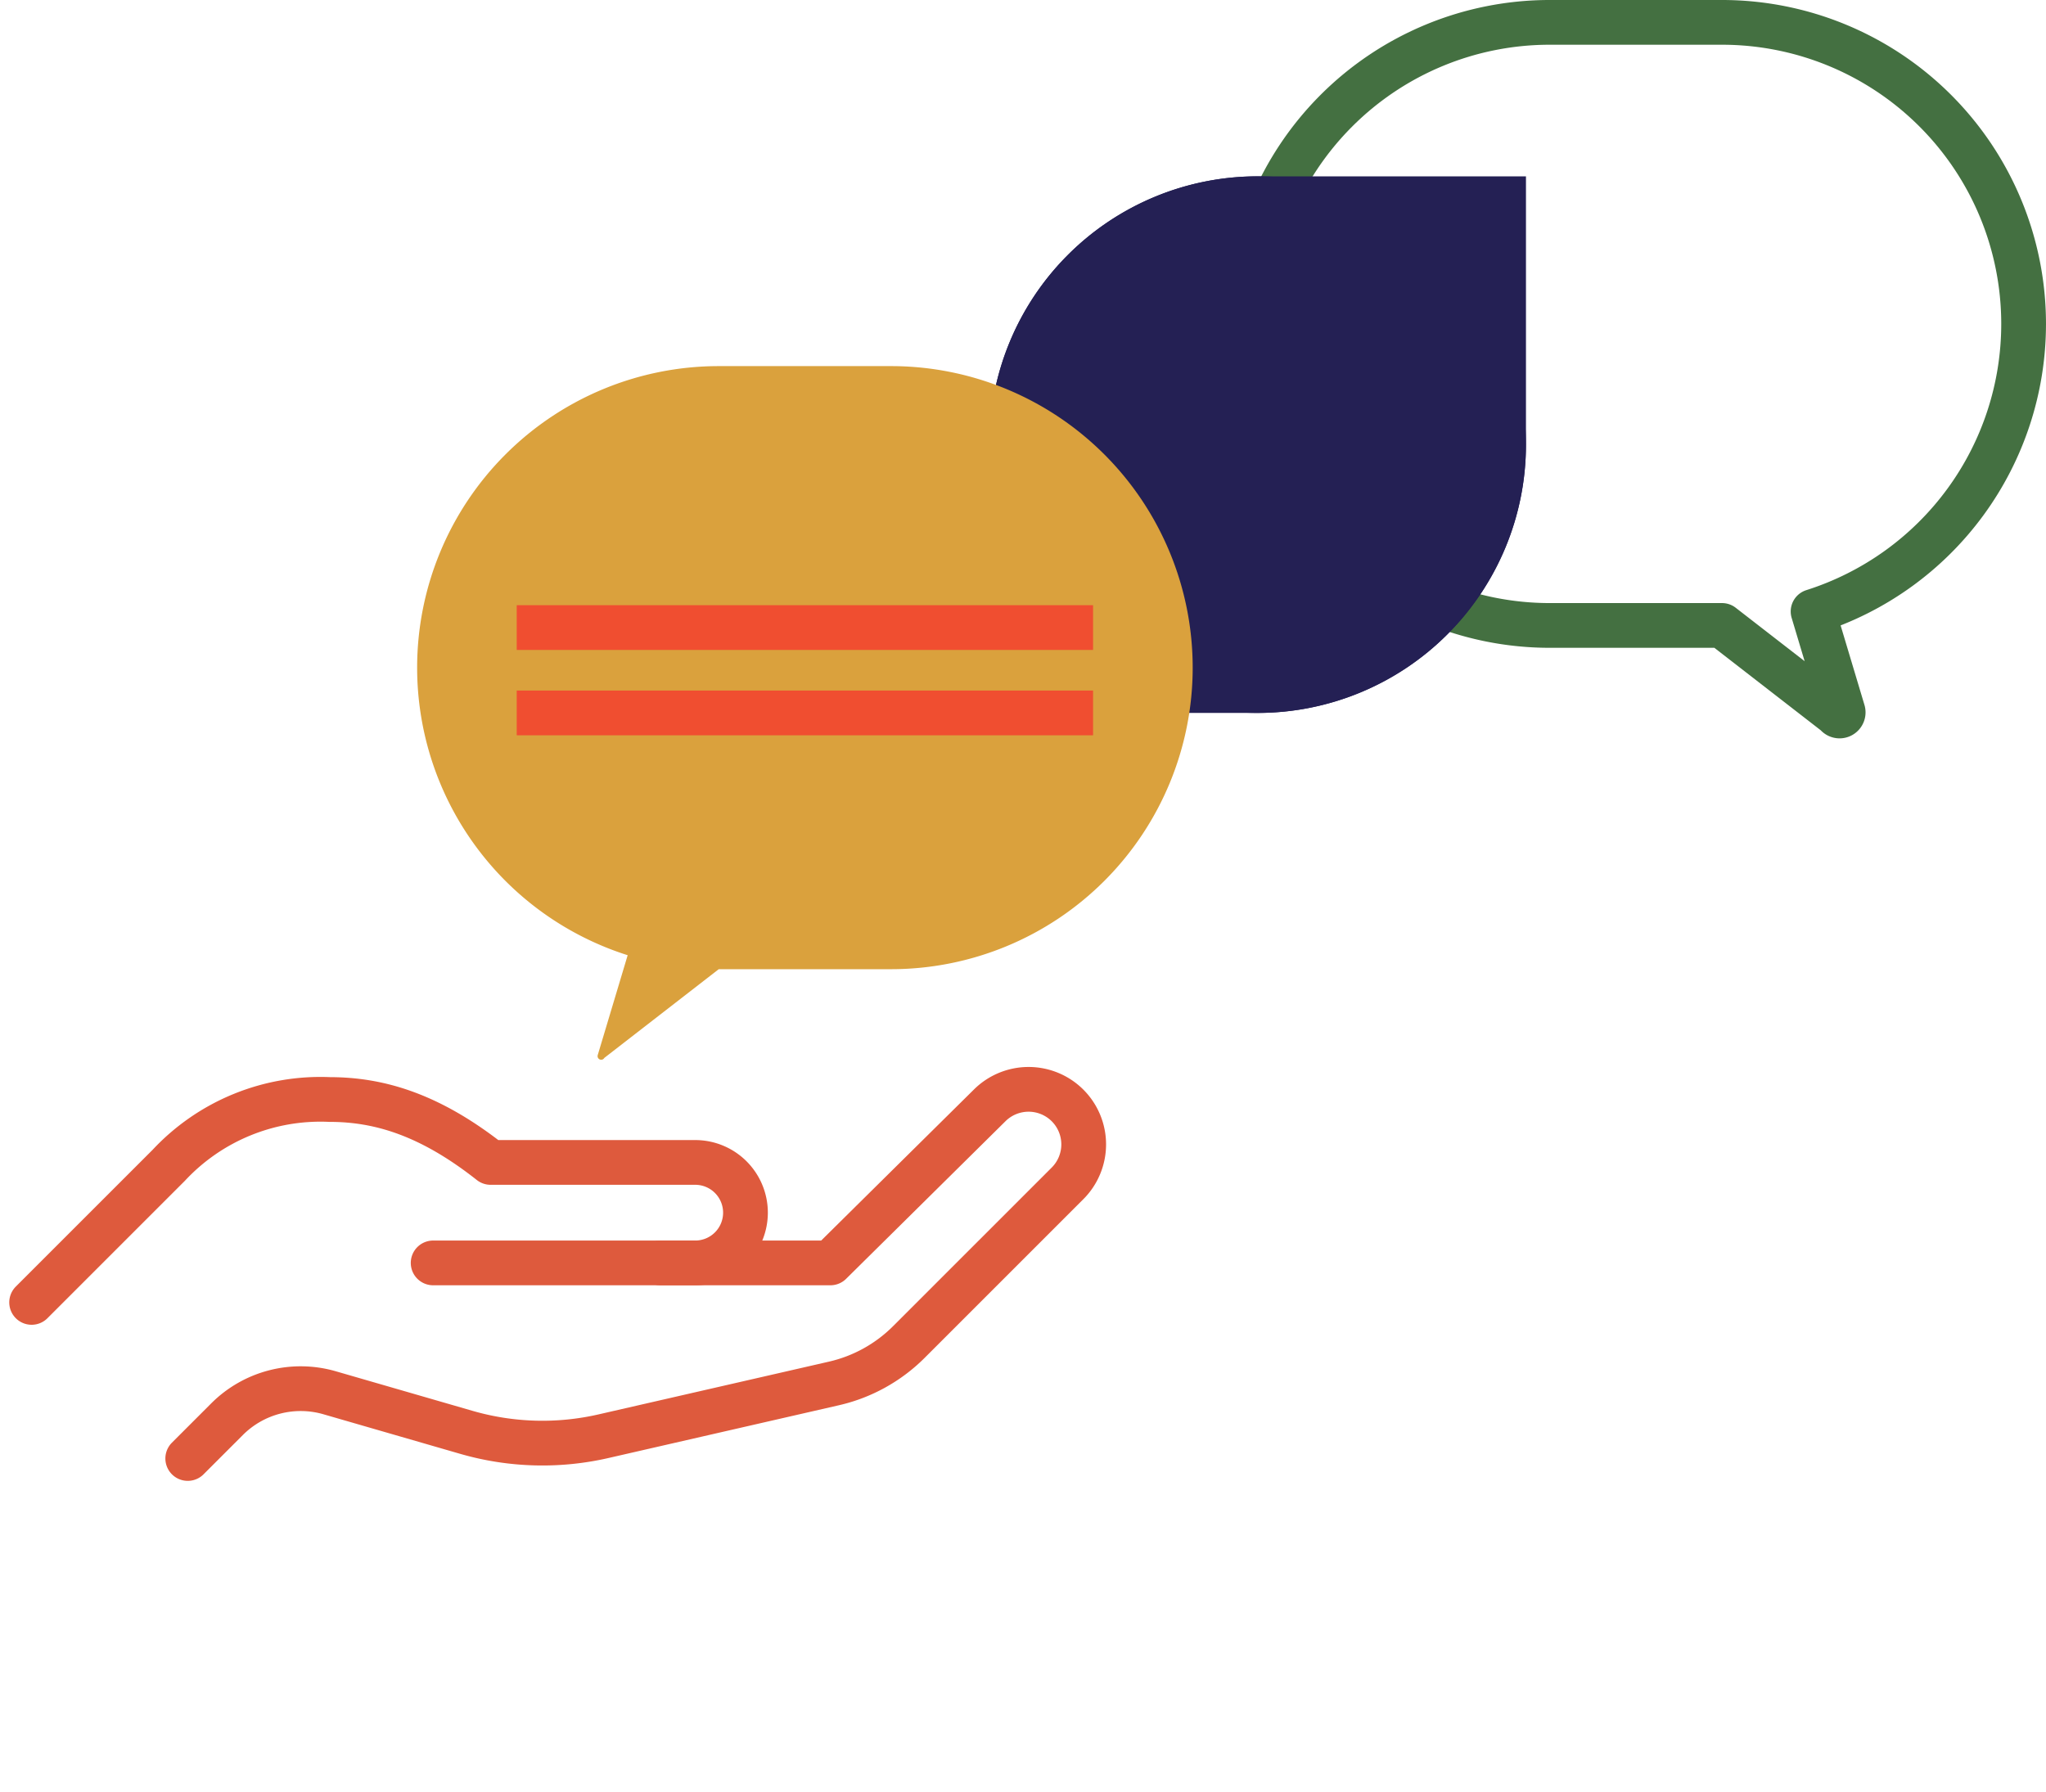 <svg xmlns="http://www.w3.org/2000/svg" width="137.183" height="120.198" viewBox="0 0 137.183 120.198">
    <defs>
        <style>
            .cls-2,.cls-5{fill:none;stroke-width:3px}.cls-2{stroke-linecap:round;stroke-linejoin:round;stroke:#de5a3d}.cls-3{fill:#242054}.cls-5{stroke:#f04e30}
        </style>
    </defs>
    <g id="Group_1098" data-name="Group 1098" transform="translate(15535.121 -4637.533)">
        <g id="Group_1095" data-name="Group 1095" transform="translate(-15835 2602)">
            <g id="Group_609" data-name="Group 609" transform="translate(383.562 2037.033)">
                <path id="Path_211" data-name="Path 211" d="M-302.188 1088.507h11.555a20.222 20.222 0 0 1 20.222 20.222h0a20.231 20.231 0 0 1-14.116 19.283h0l2.008 6.7a.242.242 0 0 1-.444.185l-7.671-5.948h-11.555a20.222 20.222 0 0 1-20.222-20.222h0a20.222 20.222 0 0 1 20.223-20.22z" transform="translate(322.41 -1088.507)" style="stroke-linecap:round;stroke-linejoin:round;stroke:#447041;fill:none;stroke-width:3px"/>
            </g>
            <g id="Group_605" data-name="Group 605" transform="translate(302 2092.007)">
                <path id="Path_382" data-name="Path 382" class="cls-2" d="M17.164 18.176 29.589 5.751a3.369 3.369 0 0 0 0-4.765h0a3.369 3.369 0 0 0-4.764 0l-9.7 9.7c-5.1.6-8.235 2.269-10.616 4.649A13.9 13.9 0 0 0 0 26.075v13.01" transform="rotate(45 9.922 34.975)"/>
                <path id="Path_383" data-name="Path 383" class="cls-2" d="m13.141 26.764 8.053-8.053.083-15.036A3.7 3.7 0 0 1 24.972 0h0a3.694 3.694 0 0 1 3.694 3.695v15.044a10.382 10.382 0 0 1-1.587 5.518L18.652 37.69A18.333 18.333 0 0 1 11.977 44L3.61 48.611A6.98 6.98 0 0 0 0 54.723v3.73" transform="rotate(45 25.9 62.528)"/>
            </g>
            <g id="Group_606" data-name="Group 606" transform="translate(366.211 2047.359)">
                <path id="Union_34" data-name="Union 34" class="cls-3" d="M0 17.992A17.992 17.992 0 0 1 17.992 0h17.991v17.992a17.991 17.991 0 0 1-35.983 0z" transform="rotate(180 17.991 17.991)"/>
                <path id="Union_38" data-name="Union 38" class="cls-3" d="M0 17.992A17.992 17.992 0 0 1 17.992 0h17.991v17.992a17.991 17.991 0 0 1-35.983 0z"/>
            </g>
            <g id="Group_608" data-name="Group 608" transform="translate(327.847 2060.085)">
                <path id="Path_211-2" data-name="Path 211" d="M-290.632 1088.507h-11.555a20.222 20.222 0 0 0-20.222 20.222 20.231 20.231 0 0 0 14.116 19.283l-2.008 6.7a.242.242 0 0 0 .444.185l7.671-5.948h11.555a20.222 20.222 0 0 0 20.222-20.222 20.222 20.222 0 0 0-20.223-20.22z" transform="translate(322.41 -1088.507)" style="fill:#daa13d"/>
                <path id="Line_45" data-name="Line 45" class="cls-5" transform="translate(6.678 17.532)" d="M0 0h38.644"/>
                <path id="Line_46" data-name="Line 46" class="cls-5" transform="translate(6.678 23.257)" d="M0 0h38.644"/>
            </g>
        </g>
    </g>
</svg>
